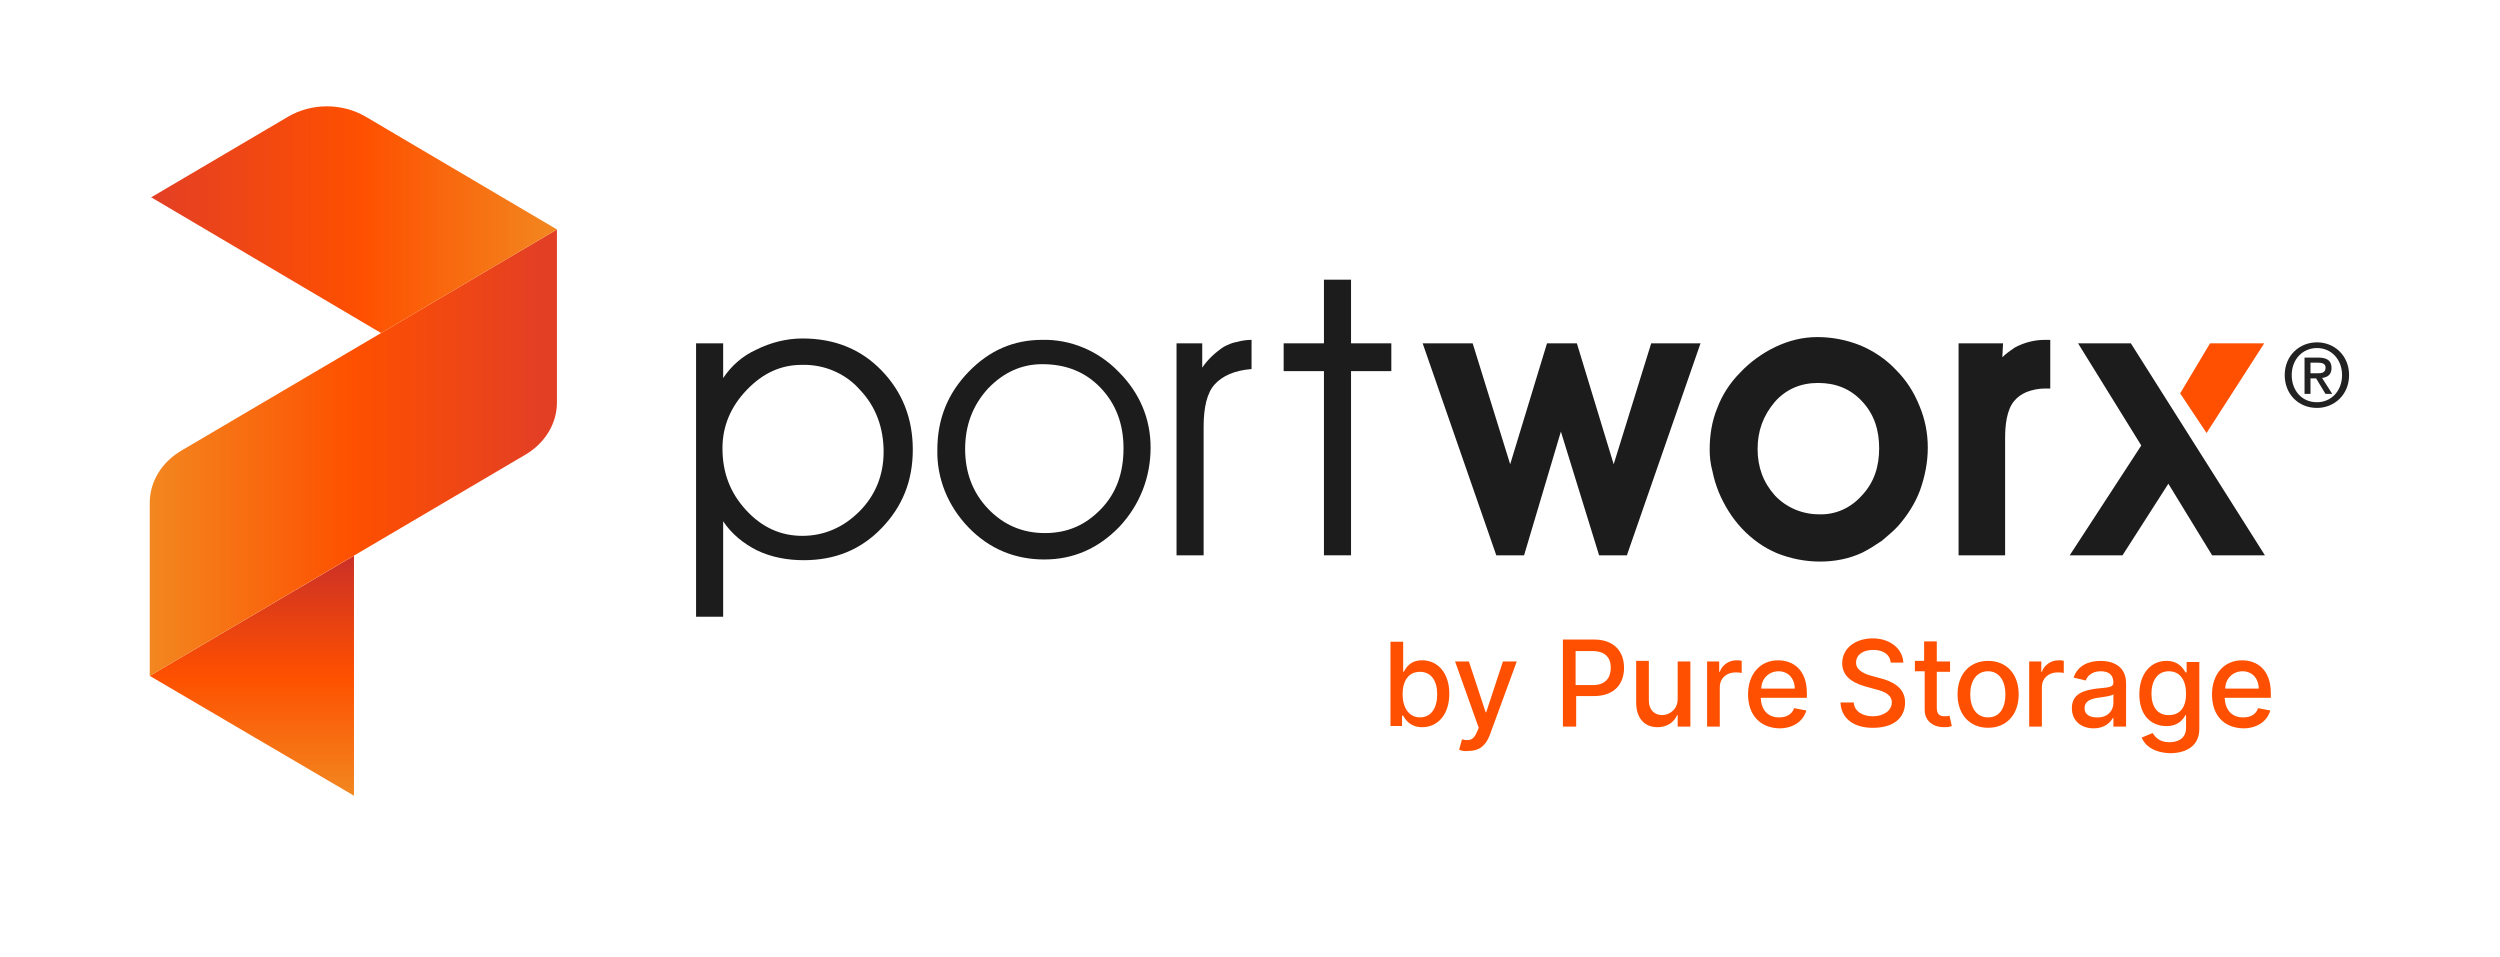 <?xml version="1.0" encoding="UTF-8"?>
<svg id="PW_Logo_Color" data-name="PW Logo Color" xmlns="http://www.w3.org/2000/svg" xmlns:xlink="http://www.w3.org/1999/xlink" viewBox="0 0 3456 1322.67">
  <defs>
    <style>
      .cls-1 {
        fill: #222;
      }

      .cls-1, .cls-2, .cls-3, .cls-4, .cls-5, .cls-6, .cls-7 {
        stroke-width: 0px;
      }

      .cls-2 {
        fill: #1c1c1c;
      }

      .cls-2, .cls-3, .cls-4, .cls-5, .cls-6 {
        fill-rule: evenodd;
      }

      .cls-3 {
        fill: url(#pw-sunrise);
      }

      .cls-4, .cls-7 {
        fill: #fe5000;
      }

      .cls-5 {
        fill: url(#linear-gradient);
      }

      .cls-6 {
        fill: url(#linear-gradient-2);
      }
    </style>
    <linearGradient id="linear-gradient" x1="348.17" y1="2910" x2="348.17" y2="3241.83" gradientTransform="translate(0 4010) scale(1 -1)" gradientUnits="userSpaceOnUse">
      <stop offset="0" stop-color="#f28720"/>
      <stop offset=".5" stop-color="#fe5000"/>
      <stop offset="1" stop-color="#cb3027"/>
    </linearGradient>
    <linearGradient id="pw-sunrise" x1="207" y1="3384.24" x2="750.55" y2="3384.24" gradientTransform="translate(0 4010) scale(1 -1)" gradientUnits="userSpaceOnUse">
      <stop offset="0" stop-color="#f28720"/>
      <stop offset=".52" stop-color="#fe5000"/>
      <stop offset="1" stop-color="#e33f25"/>
    </linearGradient>
    <linearGradient id="linear-gradient-2" x1="208.78" y1="3706.3" x2="769.92" y2="3706.3" gradientTransform="translate(0 4010) scale(1 -1)" gradientUnits="userSpaceOnUse">
      <stop offset="0" stop-color="#e33f25"/>
      <stop offset=".52" stop-color="#fe5000"/>
      <stop offset="1" stop-color="#f28720"/>
    </linearGradient>
  </defs>
  <path class="cls-1" d="m3202.99,563.91c-26.05,0-44.6-19.52-44.6-45.33,0-27.28,20.61-45.34,44.6-45.34s44.37,18.06,44.37,45.34-20.61,45.33-44.37,45.33Zm0-82.79c-19.63,0-34.91,15.39-34.91,37.46,0,20.6,13.33,37.46,34.91,37.46,19.39,0,34.67-15.28,34.67-37.46s-15.28-37.46-34.67-37.46Zm-8.96,63.39h-8.24v-50.18h19.02c12.12,0,18.31,4.24,18.31,14.43,0,9.09-5.58,12.84-13.09,13.7l14.06,22.06h-9.34l-12.96-21.45h-7.76v21.45Zm9.2-28.48c6.18,0,11.64-.61,11.64-7.88,0-6.06-5.94-6.79-10.9-6.79h-9.94v14.67h9.2Z"/>
  <path class="cls-4" d="m3013.86,543.8l36.49,54.77,79.7-123.94h-74.9l-41.29,69.18Z"/>
  <path class="cls-2" d="m962.25,474.62h37.45v48.04c11.52-17.29,26.89-30.74,46.09-39.39,19.2-9.61,41.29-15.37,63.38-15.37,44.17,0,80.66,14.41,109.47,44.2,28.81,29.79,43.21,66.3,43.21,109.53s-14.4,78.78-43.21,108.57c-28.81,29.79-64.34,44.2-107.55,44.2-22.09,0-44.17-3.84-64.34-13.45-19.21-9.61-35.53-23.06-47.05-40.35v131.98h-37.45v-377.94Zm36.49,145.08c0,33.63,10.56,61.49,32.65,85.51,22.09,24.02,48.01,35.55,77.78,35.55s56.66-11.53,78.74-33.63c22.09-22.1,33.61-49.96,33.61-82.63s-10.56-62.45-32.65-85.51c-20.16-23.06-49.93-35.55-80.66-34.59-28.81,0-53.78,11.53-75.86,34.59-22.09,23.06-33.61,49.96-33.61,80.71Z"/>
  <path class="cls-2" d="m1334.2,620.66c0,32.67,10.56,60.53,31.69,82.63,21.12,22.1,47.05,33.63,78.74,33.63s56.65-11.53,77.78-33.63c21.13-22.1,30.73-49.96,30.73-83.59s-10.56-61.49-31.69-83.59c-21.13-22.1-48.01-32.67-80.66-32.67-28.81,0-53.78,11.53-74.9,33.63-21.13,23.06-31.69,50.92-31.69,83.59Zm-38.41.96c0-42.28,14.4-77.83,43.21-107.61,28.81-29.79,62.42-44.2,101.79-44.2,39.37-.96,77.78,15.37,105.63,44.2,28.81,28.82,44.17,64.37,44.17,104.73s-14.4,78.79-43.21,109.53c-28.81,29.78-63.38,45.16-103.71,45.16s-75.86-14.41-104.67-44.2c-28.81-29.78-44.17-68.22-43.21-107.61Z"/>
  <path class="cls-2" d="m1663.89,767.66h-37.45v-293.04h35.53v33.63c7.68-11.53,18.25-21.14,29.77-28.82,5.76-2.88,11.52-5.77,18.24-6.73,6.73-1.92,13.45-2.88,20.17-2.88v40.35c-24.01,1.92-40.33,9.61-50.89,21.14-10.57,11.53-15.37,31.71-15.37,58.61v177.75Z"/>
  <path class="cls-2" d="m1830.22,767.66v-254.61h-55.7v-38.43h55.7v-87.99h37.45v87.99h55.7v38.43h-55.7v254.61h-37.45Z"/>
  <path class="cls-2" d="m2157.77,596.64l-50.89,171.02h-38.41l-101.79-293.04h69.14l51.85,167.18,50.9-167.18h41.29l50.89,167.18,51.86-167.18h68.18l-101.79,293.04h-38.41l-52.82-171.02Zm205.68,24.98c0-19.22,2.88-39.39,10.56-57.65,6.72-18.26,18.24-35.55,31.69-49,13.44-14.41,30.73-26.9,48.97-35.55,18.25-8.65,37.45-13.45,57.62-13.45s40.33,3.84,59.54,11.53c18.24,7.69,35.53,19.22,48.97,33.63,14.4,14.41,24.97,30.74,32.65,49.96,7.68,18.26,11.52,37.47,11.52,57.65s-3.84,39.39-10.56,58.61c-6.72,18.26-17.29,34.59-29.77,49-6.72,7.69-15.36,14.41-23.05,21.14-8.64,5.77-17.28,11.53-26.88,16.33-18.25,8.65-38.41,12.49-58.58,12.49s-40.33-3.84-59.54-11.53c-18.24-7.69-34.57-19.22-48.97-34.59-13.45-14.41-24.01-31.71-31.69-49.96-3.84-9.61-6.72-19.21-8.64-28.82-2.88-10.57-3.84-20.18-3.84-29.79Zm66.25-.96c0,24.98,7.69,46.12,24.01,64.37,15.37,16.33,37.45,25.94,60.5,25.94,23.04.96,44.17-8.65,59.54-25.94,17.28-18.26,24-40.35,24-65.33s-6.72-47.08-24-65.33c-16.33-17.29-36.49-24.98-60.5-24.98s-44.17,8.65-59.54,25.94c-16.32,19.22-24.01,40.35-24.01,65.33Zm338.33-126.82c4.8-4.8,11.52-9.61,17.29-13.45,12.48-6.73,26.88-10.57,41.29-10.57h7.68v67.26h-7.68c-8.64,0-17.29,1.92-24.97,4.8-6.72,2.88-12.48,6.73-17.28,12.49-10.57,12.49-12.49,34.59-12.49,50.92v162.37h-64.34v-293.04h61.46l-.96,19.22Zm229.51,174.86l-63.38,98.96h-72.98l98.91-151.81-87.39-141.24h72.98l185.33,293.04h-72.98l-60.49-98.96Z"/>
  <path class="cls-7" d="m1922.21,887.17h17.54v41.56h.79c3.19-5.58,8.77-15.94,25.51-15.94,21.53,0,37.48,17.54,37.48,46.24s-15.95,46.24-37.48,46.24c-16.74,0-23.12-10.36-26.3-15.95h-1.6v14.35h-15.94v-116.5Zm40.66,104.54c15.94,0,23.91-13.55,23.91-31.89s-7.97-31.09-23.91-31.09-23.92,12.76-23.92,31.09,8.77,31.89,23.92,31.89Z"/>
  <path class="cls-7" d="m2017.08,1036.44l3.99-14.36c9.56,2.39,15.94,1.6,20.72-10.37l2.4-5.58-32.69-91.73h19.13l23.12,70.2h.8l23.12-70.2h19.13l-37.47,102.1c-5.58,14.36-14.35,21.54-28.7,21.54-5.58.8-9.56,0-13.55-1.6Z"/>
  <path class="cls-7" d="m2160.58,884.09h43.05c27.9,0,41.46,16.74,41.46,39.07s-13.56,39.07-41.46,39.07h-24.72v42.25h-18.33v-120.38Zm41.46,62.98c17.53,0,24.71-10.36,24.71-23.92s-7.18-23.12-25.51-23.12h-23.12v47.04h23.92Z"/>
  <path class="cls-7" d="m2319.23,914.4h17.54v90.09h-17.54v-15.95h-.8c-3.98,9.57-13.55,16.74-27.1,16.74-17.54,0-29.5-11.96-29.5-34.28v-57.4h17.54v55.01c0,11.96,7.17,19.93,18.33,19.93,9.57,0,21.53-7.17,21.53-22.32v-51.82Z"/>
  <path class="cls-7" d="m2359.89,914.4h16.74v14.35h.8c3.19-9.57,12.75-15.94,23.12-15.94,2.39,0,4.78,0,7.17.8v16.74c-3.18-.8-6.37-.8-8.77-.8-12.75,0-21.52,8.77-21.52,19.93v55.01h-17.54v-90.09Z"/>
  <path class="cls-7" d="m2416.5,959.85c0-27.9,16.74-47.04,41.45-47.04,20.73,0,39.87,12.76,39.87,45.44v6.38h-63.78c.79,17.54,10.36,27.11,25.51,27.11,9.56,0,17.54-3.99,20.73-12.76l16.74,3.19c-3.99,14.35-17.54,24.71-37.47,24.71-26.31-.8-43.05-18.34-43.05-47.04Zm64.57-7.97c0-13.55-8.77-23.92-22.32-23.92-14.35,0-23.92,11.16-23.92,23.92h46.24Z"/>
  <path class="cls-7" d="m2589.72,898.45c-15.14,0-23.91,7.18-23.91,17.55,0,11.17,12.75,15.95,21.52,18.35l11.96,3.19c15.15,3.99,34.28,11.97,34.28,33.5s-15.94,35.1-44.64,35.1c-27.11,0-43.85-13.56-44.65-35.1h18.34c.8,12.76,12.75,19.14,26.31,19.14,15.14,0,26.31-7.98,26.31-19.14,0-10.37-9.57-15.16-23.12-18.35l-14.35-3.99c-19.14-5.58-31.1-15.16-31.1-31.91,0-20.74,18.34-34.3,42.26-34.3s41.45,14.36,42.25,33.5h-17.54c-.8-11.17-10.36-17.55-23.92-17.55Z"/>
  <path class="cls-7" d="m2695.76,928.74h-18.34v49.43c0,10.36,4.79,11.96,11.17,11.96,2.39,0,3.98,0,6.37-.8l3.19,14.35c-3.98,1.6-7.17,1.6-11.16,1.6-13.55,0-26.31-7.97-26.31-23.92v-53.41h-13.55v-14.35h12.76v-26.9h17.53v27.69h18.34v14.35Z"/>
  <path class="cls-7" d="m2706.12,959.84c0-27.9,16.74-46.24,42.26-46.24s42.25,18.34,42.25,46.24-16.74,46.24-42.25,46.24-42.26-18.34-42.26-46.24Zm66.17,0c0-17.54-7.97-31.89-23.91-31.89-16.75,0-24.72,14.35-24.72,31.89s7.97,31.89,24.72,31.89,23.91-14.35,23.91-31.89Z"/>
  <path class="cls-7" d="m2805.15,914.4h16.74v14.35h.8c3.19-9.57,12.75-15.94,23.12-15.94,2.39,0,4.78,0,7.17.8v16.74c-3.19-.8-6.37-.8-8.77-.8-12.75,0-21.52,8.77-21.52,19.93v55.01h-17.54v-90.09Z"/>
  <path class="cls-7" d="m2864.15,978.98c0-20.73,17.54-24.72,34.28-27.11,15.95-1.59,23.12-1.59,23.12-7.97,0-10.36-5.58-15.95-17.54-15.95s-18.34,6.38-20.73,12.76l-16.74-3.99c5.58-16.74,20.73-23.12,37.47-23.12,14.35,0,35.08,5.58,35.08,31.09v59.79h-17.54v-11.96h-.8c-3.19,6.38-11.95,14.35-26.31,14.35-17.53,0-30.29-10.36-30.29-27.9Zm57.4-7.18v-11.96c-2.39,2.39-15.94,3.99-21.52,4.78-10.37,1.59-18.34,4.78-18.34,14.35,0,8.77,7.17,12.76,16.74,12.76,14.35.8,23.12-8.77,23.12-19.93Z"/>
  <path class="cls-7" d="m2960.61,1019.69l15.15-6.38c3.19,4.79,8.77,12.76,23.12,12.76,13.55,0,23.12-6.38,23.12-19.94v-17.55h-.8c-3.18,5.58-9.56,15.16-26.3,15.16-21.53,0-37.48-15.16-37.48-43.87s15.95-46.27,37.48-46.27c16.74,0,23.12,10.37,26.3,15.95h1.6v-14.36h17.54v92.53c0,23.13-17.54,33.5-40.66,33.5-22.32-.8-34.28-10.37-39.07-21.54Zm61.39-60.62c0-18.35-7.97-31.11-23.92-31.11s-23.91,13.56-23.91,31.11,7.97,29.51,23.91,29.51,23.92-11.17,23.92-29.51Z"/>
  <path class="cls-7" d="m3057.88,959.85c0-27.9,16.74-47.04,41.46-47.04,20.72,0,39.86,12.76,39.86,45.44v6.38h-63.78c.8,17.54,10.36,27.11,25.51,27.11,10.36,0,17.54-3.99,20.73-12.76l16.74,3.19c-3.99,14.35-17.54,24.71-37.47,24.71-27.11-.8-43.05-18.34-43.05-47.04Zm64.58-7.97c0-13.55-8.77-23.92-22.33-23.92-14.35,0-23.91,11.16-23.91,23.92h46.24Z"/>
  <path class="cls-5" d="m489.35,1100l-282.35-165.69,282.35-166.14v331.83Z"/>
  <path class="cls-3" d="m250.55,623.05c-27.2,16.02-43.55,43.08-43.55,72.07v239.19l519.45-305.84c27.15-16.02,43.46-43.06,43.46-72.01v-239.25L250.55,623.05Z"/>
  <path class="cls-6" d="m526.76,460.41l243.16-143.2-264.17-155.78c-32.61-19.23-75.01-19.24-107.63-.03l-189.33,111.5,1.78.79,316.2,186.71Z"/>
</svg>